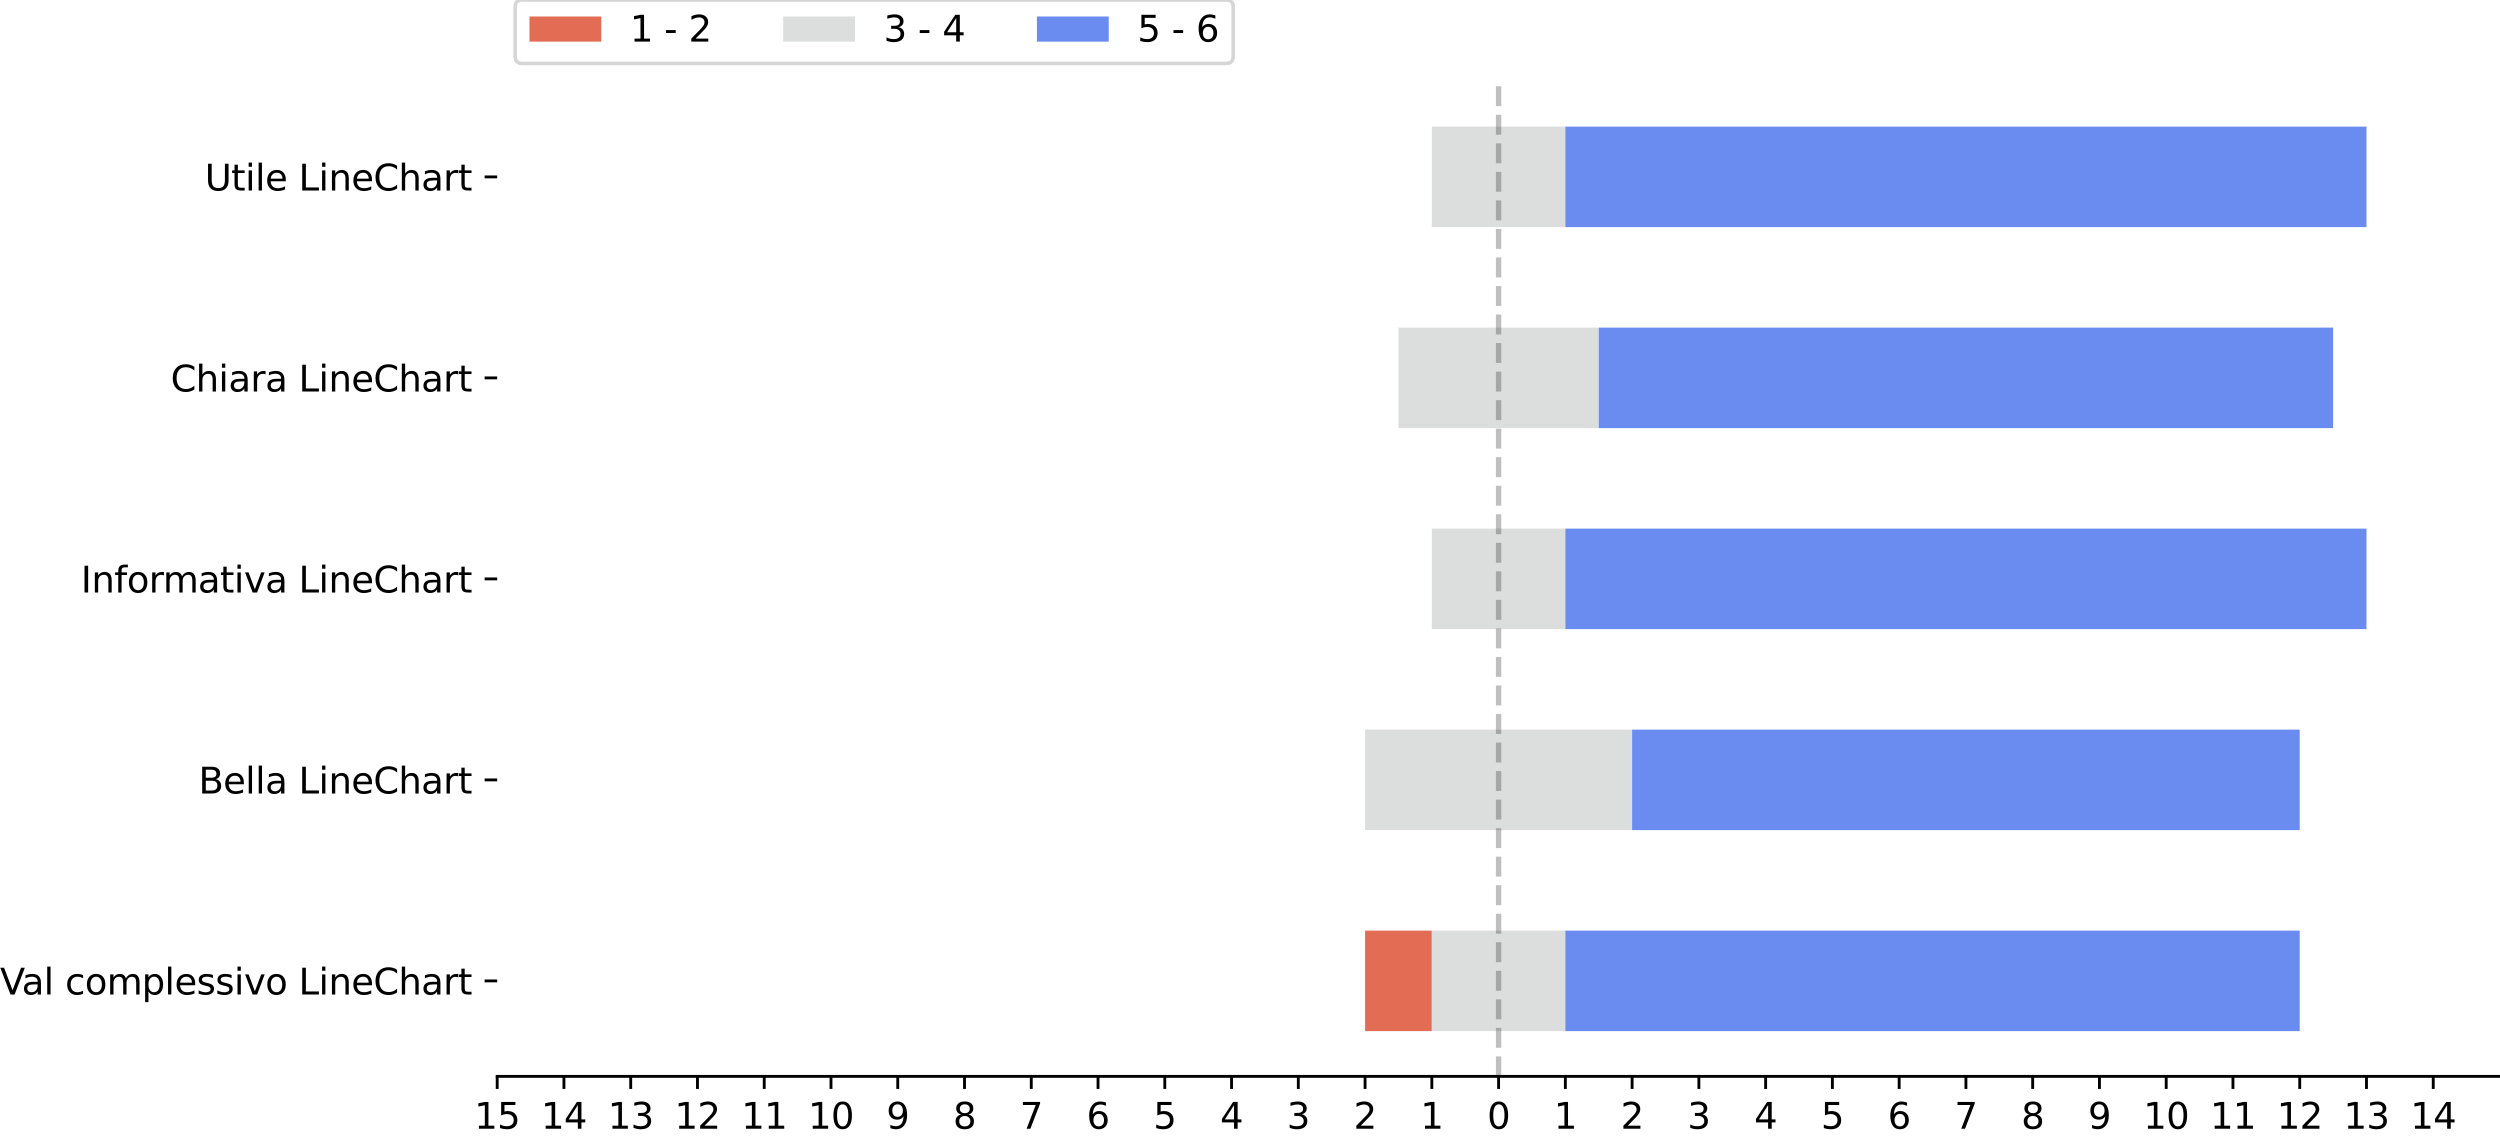 <?xml version="1.0" encoding="utf-8" standalone="no"?>
<!DOCTYPE svg PUBLIC "-//W3C//DTD SVG 1.1//EN"
  "http://www.w3.org/Graphics/SVG/1.1/DTD/svg11.dtd">
<svg height="316.556pt" version="1.1" viewBox="0 0 696.52 316.556" width="696.52pt" xmlns="http://www.w3.org/2000/svg" xmlns:xlink="http://www.w3.org/1999/xlink">
 <defs>
  <style type="text/css">*{stroke-linecap:butt;stroke-linejoin:round;}</style>
 </defs>
 <g id="figure_1">
  <g id="patch_1">
   <path d="M 0 316.556 
L 696.52 316.556 
L 696.52 0 
L 0 0 
z
" style="fill:#ffffff;"/>
  </g>
  <g id="axes_1">
   <g id="patch_2">
    <path d="M 138.52 299.878 
L 696.52 299.878 
L 696.52 22.678 
L 138.52 22.678 
z
" style="fill:#ffffff;"/>
   </g>
   <g id="patch_3">
    <path clip-path="url(#p17755fb2ab)" d="M 398.92 35.278 
L 398.92 35.278 
L 398.92 63.278 
L 398.92 63.278 
z
" style="fill:#e36c55;"/>
   </g>
   <g id="patch_4">
    <path clip-path="url(#p17755fb2ab)" d="M 389.62 91.278 
L 389.62 91.278 
L 389.62 119.278 
L 389.62 119.278 
z
" style="fill:#e36c55;"/>
   </g>
   <g id="patch_5">
    <path clip-path="url(#p17755fb2ab)" d="M 398.92 147.278 
L 398.92 147.278 
L 398.92 175.278 
L 398.92 175.278 
z
" style="fill:#e36c55;"/>
   </g>
   <g id="patch_6">
    <path clip-path="url(#p17755fb2ab)" d="M 380.32 203.278 
L 380.32 203.278 
L 380.32 231.278 
L 380.32 231.278 
z
" style="fill:#e36c55;"/>
   </g>
   <g id="patch_7">
    <path clip-path="url(#p17755fb2ab)" d="M 380.32 259.278 
L 398.92 259.278 
L 398.92 287.278 
L 380.32 287.278 
z
" style="fill:#e36c55;"/>
   </g>
   <g id="patch_8">
    <path clip-path="url(#p17755fb2ab)" d="M 398.92 35.278 
L 436.12 35.278 
L 436.12 63.278 
L 398.92 63.278 
z
" style="fill:#dcdddd;"/>
   </g>
   <g id="patch_9">
    <path clip-path="url(#p17755fb2ab)" d="M 389.62 91.278 
L 445.42 91.278 
L 445.42 119.278 
L 389.62 119.278 
z
" style="fill:#dcdddd;"/>
   </g>
   <g id="patch_10">
    <path clip-path="url(#p17755fb2ab)" d="M 398.92 147.278 
L 436.12 147.278 
L 436.12 175.278 
L 398.92 175.278 
z
" style="fill:#dcdddd;"/>
   </g>
   <g id="patch_11">
    <path clip-path="url(#p17755fb2ab)" d="M 380.32 203.278 
L 454.72 203.278 
L 454.72 231.278 
L 380.32 231.278 
z
" style="fill:#dcdddd;"/>
   </g>
   <g id="patch_12">
    <path clip-path="url(#p17755fb2ab)" d="M 398.92 259.278 
L 436.12 259.278 
L 436.12 287.278 
L 398.92 287.278 
z
" style="fill:#dcdddd;"/>
   </g>
   <g id="patch_13">
    <path clip-path="url(#p17755fb2ab)" d="M 436.12 35.278 
L 659.32 35.278 
L 659.32 63.278 
L 436.12 63.278 
z
" style="fill:#6a8bef;"/>
   </g>
   <g id="patch_14">
    <path clip-path="url(#p17755fb2ab)" d="M 445.42 91.278 
L 650.02 91.278 
L 650.02 119.278 
L 445.42 119.278 
z
" style="fill:#6a8bef;"/>
   </g>
   <g id="patch_15">
    <path clip-path="url(#p17755fb2ab)" d="M 436.12 147.278 
L 659.32 147.278 
L 659.32 175.278 
L 436.12 175.278 
z
" style="fill:#6a8bef;"/>
   </g>
   <g id="patch_16">
    <path clip-path="url(#p17755fb2ab)" d="M 454.72 203.278 
L 640.72 203.278 
L 640.72 231.278 
L 454.72 231.278 
z
" style="fill:#6a8bef;"/>
   </g>
   <g id="patch_17">
    <path clip-path="url(#p17755fb2ab)" d="M 436.12 259.278 
L 640.72 259.278 
L 640.72 287.278 
L 436.12 287.278 
z
" style="fill:#6a8bef;"/>
   </g>
   <g id="matplotlib.axis_1">
    <g id="xtick_1">
     <g id="line2d_1">
      <defs>
       <path d="M 0 0 
L 0 3.5 
" id="mac46c9a0c9" style="stroke:#000000;stroke-width:0.8;"/>
      </defs>
      <g>
       <use style="stroke:#000000;stroke-width:0.8;" x="138.52" xlink:href="#mac46c9a0c9" y="299.878"/>
      </g>
     </g>
     <g id="text_1">
      <!-- 15 -->
      <g transform="translate(132.158 314.477)scale(0.1 -0.1)">
       <defs>
        <path d="M 794 531 
L 1825 531 
L 1825 4091 
L 703 3866 
L 703 4441 
L 1819 4666 
L 2450 4666 
L 2450 531 
L 3481 531 
L 3481 0 
L 794 0 
L 794 531 
z
" id="DejaVuSans-31" transform="scale(0.016)"/>
        <path d="M 691 4666 
L 3169 4666 
L 3169 4134 
L 1269 4134 
L 1269 2991 
Q 1406 3038 1543 3061 
Q 1681 3084 1819 3084 
Q 2600 3084 3056 2656 
Q 3513 2228 3513 1497 
Q 3513 744 3044 326 
Q 2575 -91 1722 -91 
Q 1428 -91 1123 -41 
Q 819 9 494 109 
L 494 744 
Q 775 591 1075 516 
Q 1375 441 1709 441 
Q 2250 441 2565 725 
Q 2881 1009 2881 1497 
Q 2881 1984 2565 2268 
Q 2250 2553 1709 2553 
Q 1456 2553 1204 2497 
Q 953 2441 691 2322 
L 691 4666 
z
" id="DejaVuSans-35" transform="scale(0.016)"/>
       </defs>
       <use xlink:href="#DejaVuSans-31"/>
       <use x="63.623" xlink:href="#DejaVuSans-35"/>
      </g>
     </g>
    </g>
    <g id="xtick_2">
     <g id="line2d_2">
      <g>
       <use style="stroke:#000000;stroke-width:0.8;" x="157.12" xlink:href="#mac46c9a0c9" y="299.878"/>
      </g>
     </g>
     <g id="text_2">
      <!-- 14 -->
      <g transform="translate(150.758 314.477)scale(0.1 -0.1)">
       <defs>
        <path d="M 2419 4116 
L 825 1625 
L 2419 1625 
L 2419 4116 
z
M 2253 4666 
L 3047 4666 
L 3047 1625 
L 3713 1625 
L 3713 1100 
L 3047 1100 
L 3047 0 
L 2419 0 
L 2419 1100 
L 313 1100 
L 313 1709 
L 2253 4666 
z
" id="DejaVuSans-34" transform="scale(0.016)"/>
       </defs>
       <use xlink:href="#DejaVuSans-31"/>
       <use x="63.623" xlink:href="#DejaVuSans-34"/>
      </g>
     </g>
    </g>
    <g id="xtick_3">
     <g id="line2d_3">
      <g>
       <use style="stroke:#000000;stroke-width:0.8;" x="175.72" xlink:href="#mac46c9a0c9" y="299.878"/>
      </g>
     </g>
     <g id="text_3">
      <!-- 13 -->
      <g transform="translate(169.358 314.477)scale(0.1 -0.1)">
       <defs>
        <path d="M 2597 2516 
Q 3050 2419 3304 2112 
Q 3559 1806 3559 1356 
Q 3559 666 3084 287 
Q 2609 -91 1734 -91 
Q 1441 -91 1130 -33 
Q 819 25 488 141 
L 488 750 
Q 750 597 1062 519 
Q 1375 441 1716 441 
Q 2309 441 2620 675 
Q 2931 909 2931 1356 
Q 2931 1769 2642 2001 
Q 2353 2234 1838 2234 
L 1294 2234 
L 1294 2753 
L 1863 2753 
Q 2328 2753 2575 2939 
Q 2822 3125 2822 3475 
Q 2822 3834 2567 4026 
Q 2313 4219 1838 4219 
Q 1578 4219 1281 4162 
Q 984 4106 628 3988 
L 628 4550 
Q 988 4650 1302 4700 
Q 1616 4750 1894 4750 
Q 2613 4750 3031 4423 
Q 3450 4097 3450 3541 
Q 3450 3153 3228 2886 
Q 3006 2619 2597 2516 
z
" id="DejaVuSans-33" transform="scale(0.016)"/>
       </defs>
       <use xlink:href="#DejaVuSans-31"/>
       <use x="63.623" xlink:href="#DejaVuSans-33"/>
      </g>
     </g>
    </g>
    <g id="xtick_4">
     <g id="line2d_4">
      <g>
       <use style="stroke:#000000;stroke-width:0.8;" x="194.32" xlink:href="#mac46c9a0c9" y="299.878"/>
      </g>
     </g>
     <g id="text_4">
      <!-- 12 -->
      <g transform="translate(187.958 314.477)scale(0.1 -0.1)">
       <defs>
        <path d="M 1228 531 
L 3431 531 
L 3431 0 
L 469 0 
L 469 531 
Q 828 903 1448 1529 
Q 2069 2156 2228 2338 
Q 2531 2678 2651 2914 
Q 2772 3150 2772 3378 
Q 2772 3750 2511 3984 
Q 2250 4219 1831 4219 
Q 1534 4219 1204 4116 
Q 875 4013 500 3803 
L 500 4441 
Q 881 4594 1212 4672 
Q 1544 4750 1819 4750 
Q 2544 4750 2975 4387 
Q 3406 4025 3406 3419 
Q 3406 3131 3298 2873 
Q 3191 2616 2906 2266 
Q 2828 2175 2409 1742 
Q 1991 1309 1228 531 
z
" id="DejaVuSans-32" transform="scale(0.016)"/>
       </defs>
       <use xlink:href="#DejaVuSans-31"/>
       <use x="63.623" xlink:href="#DejaVuSans-32"/>
      </g>
     </g>
    </g>
    <g id="xtick_5">
     <g id="line2d_5">
      <g>
       <use style="stroke:#000000;stroke-width:0.8;" x="212.92" xlink:href="#mac46c9a0c9" y="299.878"/>
      </g>
     </g>
     <g id="text_5">
      <!-- 11 -->
      <g transform="translate(206.558 314.477)scale(0.1 -0.1)">
       <use xlink:href="#DejaVuSans-31"/>
       <use x="63.623" xlink:href="#DejaVuSans-31"/>
      </g>
     </g>
    </g>
    <g id="xtick_6">
     <g id="line2d_6">
      <g>
       <use style="stroke:#000000;stroke-width:0.8;" x="231.52" xlink:href="#mac46c9a0c9" y="299.878"/>
      </g>
     </g>
     <g id="text_6">
      <!-- 10 -->
      <g transform="translate(225.158 314.477)scale(0.1 -0.1)">
       <defs>
        <path d="M 2034 4250 
Q 1547 4250 1301 3770 
Q 1056 3291 1056 2328 
Q 1056 1369 1301 889 
Q 1547 409 2034 409 
Q 2525 409 2770 889 
Q 3016 1369 3016 2328 
Q 3016 3291 2770 3770 
Q 2525 4250 2034 4250 
z
M 2034 4750 
Q 2819 4750 3233 4129 
Q 3647 3509 3647 2328 
Q 3647 1150 3233 529 
Q 2819 -91 2034 -91 
Q 1250 -91 836 529 
Q 422 1150 422 2328 
Q 422 3509 836 4129 
Q 1250 4750 2034 4750 
z
" id="DejaVuSans-30" transform="scale(0.016)"/>
       </defs>
       <use xlink:href="#DejaVuSans-31"/>
       <use x="63.623" xlink:href="#DejaVuSans-30"/>
      </g>
     </g>
    </g>
    <g id="xtick_7">
     <g id="line2d_7">
      <g>
       <use style="stroke:#000000;stroke-width:0.8;" x="250.12" xlink:href="#mac46c9a0c9" y="299.878"/>
      </g>
     </g>
     <g id="text_7">
      <!-- 9 -->
      <g transform="translate(246.939 314.477)scale(0.1 -0.1)">
       <defs>
        <path d="M 703 97 
L 703 672 
Q 941 559 1184 500 
Q 1428 441 1663 441 
Q 2288 441 2617 861 
Q 2947 1281 2994 2138 
Q 2813 1869 2534 1725 
Q 2256 1581 1919 1581 
Q 1219 1581 811 2004 
Q 403 2428 403 3163 
Q 403 3881 828 4315 
Q 1253 4750 1959 4750 
Q 2769 4750 3195 4129 
Q 3622 3509 3622 2328 
Q 3622 1225 3098 567 
Q 2575 -91 1691 -91 
Q 1453 -91 1209 -44 
Q 966 3 703 97 
z
M 1959 2075 
Q 2384 2075 2632 2365 
Q 2881 2656 2881 3163 
Q 2881 3666 2632 3958 
Q 2384 4250 1959 4250 
Q 1534 4250 1286 3958 
Q 1038 3666 1038 3163 
Q 1038 2656 1286 2365 
Q 1534 2075 1959 2075 
z
" id="DejaVuSans-39" transform="scale(0.016)"/>
       </defs>
       <use xlink:href="#DejaVuSans-39"/>
      </g>
     </g>
    </g>
    <g id="xtick_8">
     <g id="line2d_8">
      <g>
       <use style="stroke:#000000;stroke-width:0.8;" x="268.72" xlink:href="#mac46c9a0c9" y="299.878"/>
      </g>
     </g>
     <g id="text_8">
      <!-- 8 -->
      <g transform="translate(265.539 314.477)scale(0.1 -0.1)">
       <defs>
        <path d="M 2034 2216 
Q 1584 2216 1326 1975 
Q 1069 1734 1069 1313 
Q 1069 891 1326 650 
Q 1584 409 2034 409 
Q 2484 409 2743 651 
Q 3003 894 3003 1313 
Q 3003 1734 2745 1975 
Q 2488 2216 2034 2216 
z
M 1403 2484 
Q 997 2584 770 2862 
Q 544 3141 544 3541 
Q 544 4100 942 4425 
Q 1341 4750 2034 4750 
Q 2731 4750 3128 4425 
Q 3525 4100 3525 3541 
Q 3525 3141 3298 2862 
Q 3072 2584 2669 2484 
Q 3125 2378 3379 2068 
Q 3634 1759 3634 1313 
Q 3634 634 3220 271 
Q 2806 -91 2034 -91 
Q 1263 -91 848 271 
Q 434 634 434 1313 
Q 434 1759 690 2068 
Q 947 2378 1403 2484 
z
M 1172 3481 
Q 1172 3119 1398 2916 
Q 1625 2713 2034 2713 
Q 2441 2713 2670 2916 
Q 2900 3119 2900 3481 
Q 2900 3844 2670 4047 
Q 2441 4250 2034 4250 
Q 1625 4250 1398 4047 
Q 1172 3844 1172 3481 
z
" id="DejaVuSans-38" transform="scale(0.016)"/>
       </defs>
       <use xlink:href="#DejaVuSans-38"/>
      </g>
     </g>
    </g>
    <g id="xtick_9">
     <g id="line2d_9">
      <g>
       <use style="stroke:#000000;stroke-width:0.8;" x="287.32" xlink:href="#mac46c9a0c9" y="299.878"/>
      </g>
     </g>
     <g id="text_9">
      <!-- 7 -->
      <g transform="translate(284.139 314.477)scale(0.1 -0.1)">
       <defs>
        <path d="M 525 4666 
L 3525 4666 
L 3525 4397 
L 1831 0 
L 1172 0 
L 2766 4134 
L 525 4134 
L 525 4666 
z
" id="DejaVuSans-37" transform="scale(0.016)"/>
       </defs>
       <use xlink:href="#DejaVuSans-37"/>
      </g>
     </g>
    </g>
    <g id="xtick_10">
     <g id="line2d_10">
      <g>
       <use style="stroke:#000000;stroke-width:0.8;" x="305.92" xlink:href="#mac46c9a0c9" y="299.878"/>
      </g>
     </g>
     <g id="text_10">
      <!-- 6 -->
      <g transform="translate(302.739 314.477)scale(0.1 -0.1)">
       <defs>
        <path d="M 2113 2584 
Q 1688 2584 1439 2293 
Q 1191 2003 1191 1497 
Q 1191 994 1439 701 
Q 1688 409 2113 409 
Q 2538 409 2786 701 
Q 3034 994 3034 1497 
Q 3034 2003 2786 2293 
Q 2538 2584 2113 2584 
z
M 3366 4563 
L 3366 3988 
Q 3128 4100 2886 4159 
Q 2644 4219 2406 4219 
Q 1781 4219 1451 3797 
Q 1122 3375 1075 2522 
Q 1259 2794 1537 2939 
Q 1816 3084 2150 3084 
Q 2853 3084 3261 2657 
Q 3669 2231 3669 1497 
Q 3669 778 3244 343 
Q 2819 -91 2113 -91 
Q 1303 -91 875 529 
Q 447 1150 447 2328 
Q 447 3434 972 4092 
Q 1497 4750 2381 4750 
Q 2619 4750 2861 4703 
Q 3103 4656 3366 4563 
z
" id="DejaVuSans-36" transform="scale(0.016)"/>
       </defs>
       <use xlink:href="#DejaVuSans-36"/>
      </g>
     </g>
    </g>
    <g id="xtick_11">
     <g id="line2d_11">
      <g>
       <use style="stroke:#000000;stroke-width:0.8;" x="324.52" xlink:href="#mac46c9a0c9" y="299.878"/>
      </g>
     </g>
     <g id="text_11">
      <!-- 5 -->
      <g transform="translate(321.339 314.477)scale(0.1 -0.1)">
       <use xlink:href="#DejaVuSans-35"/>
      </g>
     </g>
    </g>
    <g id="xtick_12">
     <g id="line2d_12">
      <g>
       <use style="stroke:#000000;stroke-width:0.8;" x="343.12" xlink:href="#mac46c9a0c9" y="299.878"/>
      </g>
     </g>
     <g id="text_12">
      <!-- 4 -->
      <g transform="translate(339.939 314.477)scale(0.1 -0.1)">
       <use xlink:href="#DejaVuSans-34"/>
      </g>
     </g>
    </g>
    <g id="xtick_13">
     <g id="line2d_13">
      <g>
       <use style="stroke:#000000;stroke-width:0.8;" x="361.72" xlink:href="#mac46c9a0c9" y="299.878"/>
      </g>
     </g>
     <g id="text_13">
      <!-- 3 -->
      <g transform="translate(358.539 314.477)scale(0.1 -0.1)">
       <use xlink:href="#DejaVuSans-33"/>
      </g>
     </g>
    </g>
    <g id="xtick_14">
     <g id="line2d_14">
      <g>
       <use style="stroke:#000000;stroke-width:0.8;" x="380.32" xlink:href="#mac46c9a0c9" y="299.878"/>
      </g>
     </g>
     <g id="text_14">
      <!-- 2 -->
      <g transform="translate(377.139 314.477)scale(0.1 -0.1)">
       <use xlink:href="#DejaVuSans-32"/>
      </g>
     </g>
    </g>
    <g id="xtick_15">
     <g id="line2d_15">
      <g>
       <use style="stroke:#000000;stroke-width:0.8;" x="398.92" xlink:href="#mac46c9a0c9" y="299.878"/>
      </g>
     </g>
     <g id="text_15">
      <!-- 1 -->
      <g transform="translate(395.739 314.477)scale(0.1 -0.1)">
       <use xlink:href="#DejaVuSans-31"/>
      </g>
     </g>
    </g>
    <g id="xtick_16">
     <g id="line2d_16">
      <g>
       <use style="stroke:#000000;stroke-width:0.8;" x="417.52" xlink:href="#mac46c9a0c9" y="299.878"/>
      </g>
     </g>
     <g id="text_16">
      <!-- 0 -->
      <g transform="translate(414.339 314.477)scale(0.1 -0.1)">
       <use xlink:href="#DejaVuSans-30"/>
      </g>
     </g>
    </g>
    <g id="xtick_17">
     <g id="line2d_17">
      <g>
       <use style="stroke:#000000;stroke-width:0.8;" x="436.12" xlink:href="#mac46c9a0c9" y="299.878"/>
      </g>
     </g>
     <g id="text_17">
      <!-- 1 -->
      <g transform="translate(432.939 314.477)scale(0.1 -0.1)">
       <use xlink:href="#DejaVuSans-31"/>
      </g>
     </g>
    </g>
    <g id="xtick_18">
     <g id="line2d_18">
      <g>
       <use style="stroke:#000000;stroke-width:0.8;" x="454.72" xlink:href="#mac46c9a0c9" y="299.878"/>
      </g>
     </g>
     <g id="text_18">
      <!-- 2 -->
      <g transform="translate(451.539 314.477)scale(0.1 -0.1)">
       <use xlink:href="#DejaVuSans-32"/>
      </g>
     </g>
    </g>
    <g id="xtick_19">
     <g id="line2d_19">
      <g>
       <use style="stroke:#000000;stroke-width:0.8;" x="473.32" xlink:href="#mac46c9a0c9" y="299.878"/>
      </g>
     </g>
     <g id="text_19">
      <!-- 3 -->
      <g transform="translate(470.139 314.477)scale(0.1 -0.1)">
       <use xlink:href="#DejaVuSans-33"/>
      </g>
     </g>
    </g>
    <g id="xtick_20">
     <g id="line2d_20">
      <g>
       <use style="stroke:#000000;stroke-width:0.8;" x="491.92" xlink:href="#mac46c9a0c9" y="299.878"/>
      </g>
     </g>
     <g id="text_20">
      <!-- 4 -->
      <g transform="translate(488.739 314.477)scale(0.1 -0.1)">
       <use xlink:href="#DejaVuSans-34"/>
      </g>
     </g>
    </g>
    <g id="xtick_21">
     <g id="line2d_21">
      <g>
       <use style="stroke:#000000;stroke-width:0.8;" x="510.52" xlink:href="#mac46c9a0c9" y="299.878"/>
      </g>
     </g>
     <g id="text_21">
      <!-- 5 -->
      <g transform="translate(507.339 314.477)scale(0.1 -0.1)">
       <use xlink:href="#DejaVuSans-35"/>
      </g>
     </g>
    </g>
    <g id="xtick_22">
     <g id="line2d_22">
      <g>
       <use style="stroke:#000000;stroke-width:0.8;" x="529.12" xlink:href="#mac46c9a0c9" y="299.878"/>
      </g>
     </g>
     <g id="text_22">
      <!-- 6 -->
      <g transform="translate(525.939 314.477)scale(0.1 -0.1)">
       <use xlink:href="#DejaVuSans-36"/>
      </g>
     </g>
    </g>
    <g id="xtick_23">
     <g id="line2d_23">
      <g>
       <use style="stroke:#000000;stroke-width:0.8;" x="547.72" xlink:href="#mac46c9a0c9" y="299.878"/>
      </g>
     </g>
     <g id="text_23">
      <!-- 7 -->
      <g transform="translate(544.539 314.477)scale(0.1 -0.1)">
       <use xlink:href="#DejaVuSans-37"/>
      </g>
     </g>
    </g>
    <g id="xtick_24">
     <g id="line2d_24">
      <g>
       <use style="stroke:#000000;stroke-width:0.8;" x="566.32" xlink:href="#mac46c9a0c9" y="299.878"/>
      </g>
     </g>
     <g id="text_24">
      <!-- 8 -->
      <g transform="translate(563.139 314.477)scale(0.1 -0.1)">
       <use xlink:href="#DejaVuSans-38"/>
      </g>
     </g>
    </g>
    <g id="xtick_25">
     <g id="line2d_25">
      <g>
       <use style="stroke:#000000;stroke-width:0.8;" x="584.92" xlink:href="#mac46c9a0c9" y="299.878"/>
      </g>
     </g>
     <g id="text_25">
      <!-- 9 -->
      <g transform="translate(581.739 314.477)scale(0.1 -0.1)">
       <use xlink:href="#DejaVuSans-39"/>
      </g>
     </g>
    </g>
    <g id="xtick_26">
     <g id="line2d_26">
      <g>
       <use style="stroke:#000000;stroke-width:0.8;" x="603.52" xlink:href="#mac46c9a0c9" y="299.878"/>
      </g>
     </g>
     <g id="text_26">
      <!-- 10 -->
      <g transform="translate(597.158 314.477)scale(0.1 -0.1)">
       <use xlink:href="#DejaVuSans-31"/>
       <use x="63.623" xlink:href="#DejaVuSans-30"/>
      </g>
     </g>
    </g>
    <g id="xtick_27">
     <g id="line2d_27">
      <g>
       <use style="stroke:#000000;stroke-width:0.8;" x="622.12" xlink:href="#mac46c9a0c9" y="299.878"/>
      </g>
     </g>
     <g id="text_27">
      <!-- 11 -->
      <g transform="translate(615.758 314.477)scale(0.1 -0.1)">
       <use xlink:href="#DejaVuSans-31"/>
       <use x="63.623" xlink:href="#DejaVuSans-31"/>
      </g>
     </g>
    </g>
    <g id="xtick_28">
     <g id="line2d_28">
      <g>
       <use style="stroke:#000000;stroke-width:0.8;" x="640.72" xlink:href="#mac46c9a0c9" y="299.878"/>
      </g>
     </g>
     <g id="text_28">
      <!-- 12 -->
      <g transform="translate(634.358 314.477)scale(0.1 -0.1)">
       <use xlink:href="#DejaVuSans-31"/>
       <use x="63.623" xlink:href="#DejaVuSans-32"/>
      </g>
     </g>
    </g>
    <g id="xtick_29">
     <g id="line2d_29">
      <g>
       <use style="stroke:#000000;stroke-width:0.8;" x="659.32" xlink:href="#mac46c9a0c9" y="299.878"/>
      </g>
     </g>
     <g id="text_29">
      <!-- 13 -->
      <g transform="translate(652.958 314.477)scale(0.1 -0.1)">
       <use xlink:href="#DejaVuSans-31"/>
       <use x="63.623" xlink:href="#DejaVuSans-33"/>
      </g>
     </g>
    </g>
    <g id="xtick_30">
     <g id="line2d_30">
      <g>
       <use style="stroke:#000000;stroke-width:0.8;" x="677.92" xlink:href="#mac46c9a0c9" y="299.878"/>
      </g>
     </g>
     <g id="text_30">
      <!-- 14 -->
      <g transform="translate(671.558 314.477)scale(0.1 -0.1)">
       <use xlink:href="#DejaVuSans-31"/>
       <use x="63.623" xlink:href="#DejaVuSans-34"/>
      </g>
     </g>
    </g>
   </g>
   <g id="matplotlib.axis_2">
    <g id="ytick_1">
     <g id="line2d_31">
      <defs>
       <path d="M 0 0 
L -3.5 0 
" id="m79f894756a" style="stroke:#000000;stroke-width:0.8;"/>
      </defs>
      <g>
       <use style="stroke:#000000;stroke-width:0.8;" x="138.52" xlink:href="#m79f894756a" y="49.278"/>
      </g>
     </g>
     <g id="text_31">
      <!-- Utile LineChart -->
      <g transform="translate(57.073 53.077)scale(0.1 -0.1)">
       <defs>
        <path d="M 556 4666 
L 1191 4666 
L 1191 1831 
Q 1191 1081 1462 751 
Q 1734 422 2344 422 
Q 2950 422 3222 751 
Q 3494 1081 3494 1831 
L 3494 4666 
L 4128 4666 
L 4128 1753 
Q 4128 841 3676 375 
Q 3225 -91 2344 -91 
Q 1459 -91 1007 375 
Q 556 841 556 1753 
L 556 4666 
z
" id="DejaVuSans-55" transform="scale(0.016)"/>
        <path d="M 1172 4494 
L 1172 3500 
L 2356 3500 
L 2356 3053 
L 1172 3053 
L 1172 1153 
Q 1172 725 1289 603 
Q 1406 481 1766 481 
L 2356 481 
L 2356 0 
L 1766 0 
Q 1100 0 847 248 
Q 594 497 594 1153 
L 594 3053 
L 172 3053 
L 172 3500 
L 594 3500 
L 594 4494 
L 1172 4494 
z
" id="DejaVuSans-74" transform="scale(0.016)"/>
        <path d="M 603 3500 
L 1178 3500 
L 1178 0 
L 603 0 
L 603 3500 
z
M 603 4863 
L 1178 4863 
L 1178 4134 
L 603 4134 
L 603 4863 
z
" id="DejaVuSans-69" transform="scale(0.016)"/>
        <path d="M 603 4863 
L 1178 4863 
L 1178 0 
L 603 0 
L 603 4863 
z
" id="DejaVuSans-6c" transform="scale(0.016)"/>
        <path d="M 3597 1894 
L 3597 1613 
L 953 1613 
Q 991 1019 1311 708 
Q 1631 397 2203 397 
Q 2534 397 2845 478 
Q 3156 559 3463 722 
L 3463 178 
Q 3153 47 2828 -22 
Q 2503 -91 2169 -91 
Q 1331 -91 842 396 
Q 353 884 353 1716 
Q 353 2575 817 3079 
Q 1281 3584 2069 3584 
Q 2775 3584 3186 3129 
Q 3597 2675 3597 1894 
z
M 3022 2063 
Q 3016 2534 2758 2815 
Q 2500 3097 2075 3097 
Q 1594 3097 1305 2825 
Q 1016 2553 972 2059 
L 3022 2063 
z
" id="DejaVuSans-65" transform="scale(0.016)"/>
        <path id="DejaVuSans-20" transform="scale(0.016)"/>
        <path d="M 628 4666 
L 1259 4666 
L 1259 531 
L 3531 531 
L 3531 0 
L 628 0 
L 628 4666 
z
" id="DejaVuSans-4c" transform="scale(0.016)"/>
        <path d="M 3513 2113 
L 3513 0 
L 2938 0 
L 2938 2094 
Q 2938 2591 2744 2837 
Q 2550 3084 2163 3084 
Q 1697 3084 1428 2787 
Q 1159 2491 1159 1978 
L 1159 0 
L 581 0 
L 581 3500 
L 1159 3500 
L 1159 2956 
Q 1366 3272 1645 3428 
Q 1925 3584 2291 3584 
Q 2894 3584 3203 3211 
Q 3513 2838 3513 2113 
z
" id="DejaVuSans-6e" transform="scale(0.016)"/>
        <path d="M 4122 4306 
L 4122 3641 
Q 3803 3938 3442 4084 
Q 3081 4231 2675 4231 
Q 1875 4231 1450 3742 
Q 1025 3253 1025 2328 
Q 1025 1406 1450 917 
Q 1875 428 2675 428 
Q 3081 428 3442 575 
Q 3803 722 4122 1019 
L 4122 359 
Q 3791 134 3420 21 
Q 3050 -91 2638 -91 
Q 1578 -91 968 557 
Q 359 1206 359 2328 
Q 359 3453 968 4101 
Q 1578 4750 2638 4750 
Q 3056 4750 3426 4639 
Q 3797 4528 4122 4306 
z
" id="DejaVuSans-43" transform="scale(0.016)"/>
        <path d="M 3513 2113 
L 3513 0 
L 2938 0 
L 2938 2094 
Q 2938 2591 2744 2837 
Q 2550 3084 2163 3084 
Q 1697 3084 1428 2787 
Q 1159 2491 1159 1978 
L 1159 0 
L 581 0 
L 581 4863 
L 1159 4863 
L 1159 2956 
Q 1366 3272 1645 3428 
Q 1925 3584 2291 3584 
Q 2894 3584 3203 3211 
Q 3513 2838 3513 2113 
z
" id="DejaVuSans-68" transform="scale(0.016)"/>
        <path d="M 2194 1759 
Q 1497 1759 1228 1600 
Q 959 1441 959 1056 
Q 959 750 1161 570 
Q 1363 391 1709 391 
Q 2188 391 2477 730 
Q 2766 1069 2766 1631 
L 2766 1759 
L 2194 1759 
z
M 3341 1997 
L 3341 0 
L 2766 0 
L 2766 531 
Q 2569 213 2275 61 
Q 1981 -91 1556 -91 
Q 1019 -91 701 211 
Q 384 513 384 1019 
Q 384 1609 779 1909 
Q 1175 2209 1959 2209 
L 2766 2209 
L 2766 2266 
Q 2766 2663 2505 2880 
Q 2244 3097 1772 3097 
Q 1472 3097 1187 3025 
Q 903 2953 641 2809 
L 641 3341 
Q 956 3463 1253 3523 
Q 1550 3584 1831 3584 
Q 2591 3584 2966 3190 
Q 3341 2797 3341 1997 
z
" id="DejaVuSans-61" transform="scale(0.016)"/>
        <path d="M 2631 2963 
Q 2534 3019 2420 3045 
Q 2306 3072 2169 3072 
Q 1681 3072 1420 2755 
Q 1159 2438 1159 1844 
L 1159 0 
L 581 0 
L 581 3500 
L 1159 3500 
L 1159 2956 
Q 1341 3275 1631 3429 
Q 1922 3584 2338 3584 
Q 2397 3584 2469 3576 
Q 2541 3569 2628 3553 
L 2631 2963 
z
" id="DejaVuSans-72" transform="scale(0.016)"/>
       </defs>
       <use xlink:href="#DejaVuSans-55"/>
       <use x="73.193" xlink:href="#DejaVuSans-74"/>
       <use x="112.402" xlink:href="#DejaVuSans-69"/>
       <use x="140.186" xlink:href="#DejaVuSans-6c"/>
       <use x="167.969" xlink:href="#DejaVuSans-65"/>
       <use x="229.492" xlink:href="#DejaVuSans-20"/>
       <use x="261.279" xlink:href="#DejaVuSans-4c"/>
       <use x="316.992" xlink:href="#DejaVuSans-69"/>
       <use x="344.775" xlink:href="#DejaVuSans-6e"/>
       <use x="408.154" xlink:href="#DejaVuSans-65"/>
       <use x="469.678" xlink:href="#DejaVuSans-43"/>
       <use x="539.502" xlink:href="#DejaVuSans-68"/>
       <use x="602.881" xlink:href="#DejaVuSans-61"/>
       <use x="664.16" xlink:href="#DejaVuSans-72"/>
       <use x="705.273" xlink:href="#DejaVuSans-74"/>
      </g>
     </g>
    </g>
    <g id="ytick_2">
     <g id="line2d_32">
      <g>
       <use style="stroke:#000000;stroke-width:0.8;" x="138.52" xlink:href="#m79f894756a" y="105.278"/>
      </g>
     </g>
     <g id="text_32">
      <!-- Chiara LineChart -->
      <g transform="translate(47.556 109.077)scale(0.1 -0.1)">
       <use xlink:href="#DejaVuSans-43"/>
       <use x="69.824" xlink:href="#DejaVuSans-68"/>
       <use x="133.203" xlink:href="#DejaVuSans-69"/>
       <use x="160.986" xlink:href="#DejaVuSans-61"/>
       <use x="222.266" xlink:href="#DejaVuSans-72"/>
       <use x="263.379" xlink:href="#DejaVuSans-61"/>
       <use x="324.658" xlink:href="#DejaVuSans-20"/>
       <use x="356.445" xlink:href="#DejaVuSans-4c"/>
       <use x="412.158" xlink:href="#DejaVuSans-69"/>
       <use x="439.941" xlink:href="#DejaVuSans-6e"/>
       <use x="503.32" xlink:href="#DejaVuSans-65"/>
       <use x="564.844" xlink:href="#DejaVuSans-43"/>
       <use x="634.668" xlink:href="#DejaVuSans-68"/>
       <use x="698.047" xlink:href="#DejaVuSans-61"/>
       <use x="759.326" xlink:href="#DejaVuSans-72"/>
       <use x="800.439" xlink:href="#DejaVuSans-74"/>
      </g>
     </g>
    </g>
    <g id="ytick_3">
     <g id="line2d_33">
      <g>
       <use style="stroke:#000000;stroke-width:0.8;" x="138.52" xlink:href="#m79f894756a" y="161.278"/>
      </g>
     </g>
     <g id="text_33">
      <!-- Informativa LineChart -->
      <g transform="translate(22.545 165.077)scale(0.1 -0.1)">
       <defs>
        <path d="M 628 4666 
L 1259 4666 
L 1259 0 
L 628 0 
L 628 4666 
z
" id="DejaVuSans-49" transform="scale(0.016)"/>
        <path d="M 2375 4863 
L 2375 4384 
L 1825 4384 
Q 1516 4384 1395 4259 
Q 1275 4134 1275 3809 
L 1275 3500 
L 2222 3500 
L 2222 3053 
L 1275 3053 
L 1275 0 
L 697 0 
L 697 3053 
L 147 3053 
L 147 3500 
L 697 3500 
L 697 3744 
Q 697 4328 969 4595 
Q 1241 4863 1831 4863 
L 2375 4863 
z
" id="DejaVuSans-66" transform="scale(0.016)"/>
        <path d="M 1959 3097 
Q 1497 3097 1228 2736 
Q 959 2375 959 1747 
Q 959 1119 1226 758 
Q 1494 397 1959 397 
Q 2419 397 2687 759 
Q 2956 1122 2956 1747 
Q 2956 2369 2687 2733 
Q 2419 3097 1959 3097 
z
M 1959 3584 
Q 2709 3584 3137 3096 
Q 3566 2609 3566 1747 
Q 3566 888 3137 398 
Q 2709 -91 1959 -91 
Q 1206 -91 779 398 
Q 353 888 353 1747 
Q 353 2609 779 3096 
Q 1206 3584 1959 3584 
z
" id="DejaVuSans-6f" transform="scale(0.016)"/>
        <path d="M 3328 2828 
Q 3544 3216 3844 3400 
Q 4144 3584 4550 3584 
Q 5097 3584 5394 3201 
Q 5691 2819 5691 2113 
L 5691 0 
L 5113 0 
L 5113 2094 
Q 5113 2597 4934 2840 
Q 4756 3084 4391 3084 
Q 3944 3084 3684 2787 
Q 3425 2491 3425 1978 
L 3425 0 
L 2847 0 
L 2847 2094 
Q 2847 2600 2669 2842 
Q 2491 3084 2119 3084 
Q 1678 3084 1418 2786 
Q 1159 2488 1159 1978 
L 1159 0 
L 581 0 
L 581 3500 
L 1159 3500 
L 1159 2956 
Q 1356 3278 1631 3431 
Q 1906 3584 2284 3584 
Q 2666 3584 2933 3390 
Q 3200 3197 3328 2828 
z
" id="DejaVuSans-6d" transform="scale(0.016)"/>
        <path d="M 191 3500 
L 800 3500 
L 1894 563 
L 2988 3500 
L 3597 3500 
L 2284 0 
L 1503 0 
L 191 3500 
z
" id="DejaVuSans-76" transform="scale(0.016)"/>
       </defs>
       <use xlink:href="#DejaVuSans-49"/>
       <use x="29.492" xlink:href="#DejaVuSans-6e"/>
       <use x="92.871" xlink:href="#DejaVuSans-66"/>
       <use x="128.076" xlink:href="#DejaVuSans-6f"/>
       <use x="189.258" xlink:href="#DejaVuSans-72"/>
       <use x="228.621" xlink:href="#DejaVuSans-6d"/>
       <use x="326.033" xlink:href="#DejaVuSans-61"/>
       <use x="387.312" xlink:href="#DejaVuSans-74"/>
       <use x="426.521" xlink:href="#DejaVuSans-69"/>
       <use x="454.305" xlink:href="#DejaVuSans-76"/>
       <use x="513.484" xlink:href="#DejaVuSans-61"/>
       <use x="574.764" xlink:href="#DejaVuSans-20"/>
       <use x="606.551" xlink:href="#DejaVuSans-4c"/>
       <use x="662.264" xlink:href="#DejaVuSans-69"/>
       <use x="690.047" xlink:href="#DejaVuSans-6e"/>
       <use x="753.426" xlink:href="#DejaVuSans-65"/>
       <use x="814.949" xlink:href="#DejaVuSans-43"/>
       <use x="884.773" xlink:href="#DejaVuSans-68"/>
       <use x="948.152" xlink:href="#DejaVuSans-61"/>
       <use x="1009.432" xlink:href="#DejaVuSans-72"/>
       <use x="1050.545" xlink:href="#DejaVuSans-74"/>
      </g>
     </g>
    </g>
    <g id="ytick_4">
     <g id="line2d_34">
      <g>
       <use style="stroke:#000000;stroke-width:0.8;" x="138.52" xlink:href="#m79f894756a" y="217.278"/>
      </g>
     </g>
     <g id="text_34">
      <!-- Bella LineChart -->
      <g transform="translate(55.323 221.077)scale(0.1 -0.1)">
       <defs>
        <path d="M 1259 2228 
L 1259 519 
L 2272 519 
Q 2781 519 3026 730 
Q 3272 941 3272 1375 
Q 3272 1813 3026 2020 
Q 2781 2228 2272 2228 
L 1259 2228 
z
M 1259 4147 
L 1259 2741 
L 2194 2741 
Q 2656 2741 2882 2914 
Q 3109 3088 3109 3444 
Q 3109 3797 2882 3972 
Q 2656 4147 2194 4147 
L 1259 4147 
z
M 628 4666 
L 2241 4666 
Q 2963 4666 3353 4366 
Q 3744 4066 3744 3513 
Q 3744 3084 3544 2831 
Q 3344 2578 2956 2516 
Q 3422 2416 3680 2098 
Q 3938 1781 3938 1306 
Q 3938 681 3513 340 
Q 3088 0 2303 0 
L 628 0 
L 628 4666 
z
" id="DejaVuSans-42" transform="scale(0.016)"/>
       </defs>
       <use xlink:href="#DejaVuSans-42"/>
       <use x="68.604" xlink:href="#DejaVuSans-65"/>
       <use x="130.127" xlink:href="#DejaVuSans-6c"/>
       <use x="157.91" xlink:href="#DejaVuSans-6c"/>
       <use x="185.693" xlink:href="#DejaVuSans-61"/>
       <use x="246.973" xlink:href="#DejaVuSans-20"/>
       <use x="278.76" xlink:href="#DejaVuSans-4c"/>
       <use x="334.473" xlink:href="#DejaVuSans-69"/>
       <use x="362.256" xlink:href="#DejaVuSans-6e"/>
       <use x="425.635" xlink:href="#DejaVuSans-65"/>
       <use x="487.158" xlink:href="#DejaVuSans-43"/>
       <use x="556.982" xlink:href="#DejaVuSans-68"/>
       <use x="620.361" xlink:href="#DejaVuSans-61"/>
       <use x="681.641" xlink:href="#DejaVuSans-72"/>
       <use x="722.754" xlink:href="#DejaVuSans-74"/>
      </g>
     </g>
    </g>
    <g id="ytick_5">
     <g id="line2d_35">
      <g>
       <use style="stroke:#000000;stroke-width:0.8;" x="138.52" xlink:href="#m79f894756a" y="273.278"/>
      </g>
     </g>
     <g id="text_35">
      <!-- Val complessivo LineChart -->
      <g transform="translate(0 277.077)scale(0.1 -0.1)">
       <defs>
        <path d="M 1831 0 
L 50 4666 
L 709 4666 
L 2188 738 
L 3669 4666 
L 4325 4666 
L 2547 0 
L 1831 0 
z
" id="DejaVuSans-56" transform="scale(0.016)"/>
        <path d="M 3122 3366 
L 3122 2828 
Q 2878 2963 2633 3030 
Q 2388 3097 2138 3097 
Q 1578 3097 1268 2742 
Q 959 2388 959 1747 
Q 959 1106 1268 751 
Q 1578 397 2138 397 
Q 2388 397 2633 464 
Q 2878 531 3122 666 
L 3122 134 
Q 2881 22 2623 -34 
Q 2366 -91 2075 -91 
Q 1284 -91 818 406 
Q 353 903 353 1747 
Q 353 2603 823 3093 
Q 1294 3584 2113 3584 
Q 2378 3584 2631 3529 
Q 2884 3475 3122 3366 
z
" id="DejaVuSans-63" transform="scale(0.016)"/>
        <path d="M 1159 525 
L 1159 -1331 
L 581 -1331 
L 581 3500 
L 1159 3500 
L 1159 2969 
Q 1341 3281 1617 3432 
Q 1894 3584 2278 3584 
Q 2916 3584 3314 3078 
Q 3713 2572 3713 1747 
Q 3713 922 3314 415 
Q 2916 -91 2278 -91 
Q 1894 -91 1617 61 
Q 1341 213 1159 525 
z
M 3116 1747 
Q 3116 2381 2855 2742 
Q 2594 3103 2138 3103 
Q 1681 3103 1420 2742 
Q 1159 2381 1159 1747 
Q 1159 1113 1420 752 
Q 1681 391 2138 391 
Q 2594 391 2855 752 
Q 3116 1113 3116 1747 
z
" id="DejaVuSans-70" transform="scale(0.016)"/>
        <path d="M 2834 3397 
L 2834 2853 
Q 2591 2978 2328 3040 
Q 2066 3103 1784 3103 
Q 1356 3103 1142 2972 
Q 928 2841 928 2578 
Q 928 2378 1081 2264 
Q 1234 2150 1697 2047 
L 1894 2003 
Q 2506 1872 2764 1633 
Q 3022 1394 3022 966 
Q 3022 478 2636 193 
Q 2250 -91 1575 -91 
Q 1294 -91 989 -36 
Q 684 19 347 128 
L 347 722 
Q 666 556 975 473 
Q 1284 391 1588 391 
Q 1994 391 2212 530 
Q 2431 669 2431 922 
Q 2431 1156 2273 1281 
Q 2116 1406 1581 1522 
L 1381 1569 
Q 847 1681 609 1914 
Q 372 2147 372 2553 
Q 372 3047 722 3315 
Q 1072 3584 1716 3584 
Q 2034 3584 2315 3537 
Q 2597 3491 2834 3397 
z
" id="DejaVuSans-73" transform="scale(0.016)"/>
       </defs>
       <use xlink:href="#DejaVuSans-56"/>
       <use x="60.658" xlink:href="#DejaVuSans-61"/>
       <use x="121.938" xlink:href="#DejaVuSans-6c"/>
       <use x="149.721" xlink:href="#DejaVuSans-20"/>
       <use x="181.508" xlink:href="#DejaVuSans-63"/>
       <use x="236.488" xlink:href="#DejaVuSans-6f"/>
       <use x="297.67" xlink:href="#DejaVuSans-6d"/>
       <use x="395.082" xlink:href="#DejaVuSans-70"/>
       <use x="458.559" xlink:href="#DejaVuSans-6c"/>
       <use x="486.342" xlink:href="#DejaVuSans-65"/>
       <use x="547.865" xlink:href="#DejaVuSans-73"/>
       <use x="599.965" xlink:href="#DejaVuSans-73"/>
       <use x="652.064" xlink:href="#DejaVuSans-69"/>
       <use x="679.848" xlink:href="#DejaVuSans-76"/>
       <use x="739.027" xlink:href="#DejaVuSans-6f"/>
       <use x="800.209" xlink:href="#DejaVuSans-20"/>
       <use x="831.996" xlink:href="#DejaVuSans-4c"/>
       <use x="887.709" xlink:href="#DejaVuSans-69"/>
       <use x="915.492" xlink:href="#DejaVuSans-6e"/>
       <use x="978.871" xlink:href="#DejaVuSans-65"/>
       <use x="1040.395" xlink:href="#DejaVuSans-43"/>
       <use x="1110.219" xlink:href="#DejaVuSans-68"/>
       <use x="1173.598" xlink:href="#DejaVuSans-61"/>
       <use x="1234.877" xlink:href="#DejaVuSans-72"/>
       <use x="1275.99" xlink:href="#DejaVuSans-74"/>
      </g>
     </g>
    </g>
   </g>
   <g id="line2d_36">
    <path clip-path="url(#p17755fb2ab)" d="M 417.52 299.878 
L 417.52 22.678 
" style="fill:none;stroke:#000000;stroke-dasharray:5.55,2.4;stroke-dashoffset:0;stroke-opacity:0.25;stroke-width:1.5;"/>
   </g>
   <g id="patch_18">
    <path d="M 138.52 299.878 
L 696.52 299.878 
" style="fill:none;stroke:#000000;stroke-linecap:square;stroke-linejoin:miter;stroke-width:0.8;"/>
   </g>
   <g id="legend_1">
    <g id="patch_19">
     <path d="M 145.52 17.678 
L 341.587 17.678 
Q 343.587 17.678 343.587 15.678 
L 343.587 2 
Q 343.587 0 341.587 0 
L 145.52 0 
Q 143.52 0 143.52 2 
L 143.52 15.678 
Q 143.52 17.678 145.52 17.678 
z
" style="fill:#ffffff;opacity:0.8;stroke:#cccccc;stroke-linejoin:miter;"/>
    </g>
    <g id="patch_20">
     <path d="M 147.52 11.598 
L 167.52 11.598 
L 167.52 4.598 
L 147.52 4.598 
z
" style="fill:#e36c55;"/>
    </g>
    <g id="text_36">
     <!-- 1 - 2 -->
     <g transform="translate(175.52 11.598)scale(0.1 -0.1)">
      <defs>
       <path d="M 313 2009 
L 1997 2009 
L 1997 1497 
L 313 1497 
L 313 2009 
z
" id="DejaVuSans-2d" transform="scale(0.016)"/>
      </defs>
      <use xlink:href="#DejaVuSans-31"/>
      <use x="63.623" xlink:href="#DejaVuSans-20"/>
      <use x="95.41" xlink:href="#DejaVuSans-2d"/>
      <use x="131.494" xlink:href="#DejaVuSans-20"/>
      <use x="163.281" xlink:href="#DejaVuSans-32"/>
     </g>
    </g>
    <g id="patch_21">
     <path d="M 218.209 11.598 
L 238.209 11.598 
L 238.209 4.598 
L 218.209 4.598 
z
" style="fill:#dcdddd;"/>
    </g>
    <g id="text_37">
     <!-- 3 - 4 -->
     <g transform="translate(246.209 11.598)scale(0.1 -0.1)">
      <use xlink:href="#DejaVuSans-33"/>
      <use x="63.623" xlink:href="#DejaVuSans-20"/>
      <use x="95.41" xlink:href="#DejaVuSans-2d"/>
      <use x="131.494" xlink:href="#DejaVuSans-20"/>
      <use x="163.281" xlink:href="#DejaVuSans-34"/>
     </g>
    </g>
    <g id="patch_22">
     <path d="M 288.898 11.598 
L 308.898 11.598 
L 308.898 4.598 
L 288.898 4.598 
z
" style="fill:#6a8bef;"/>
    </g>
    <g id="text_38">
     <!-- 5 - 6 -->
     <g transform="translate(316.898 11.598)scale(0.1 -0.1)">
      <use xlink:href="#DejaVuSans-35"/>
      <use x="63.623" xlink:href="#DejaVuSans-20"/>
      <use x="95.41" xlink:href="#DejaVuSans-2d"/>
      <use x="131.494" xlink:href="#DejaVuSans-20"/>
      <use x="163.281" xlink:href="#DejaVuSans-36"/>
     </g>
    </g>
   </g>
  </g>
 </g>
 <defs>
  <clipPath id="p17755fb2ab">
   <rect height="277.2" width="558" x="138.52" y="22.678"/>
  </clipPath>
 </defs>
</svg>
